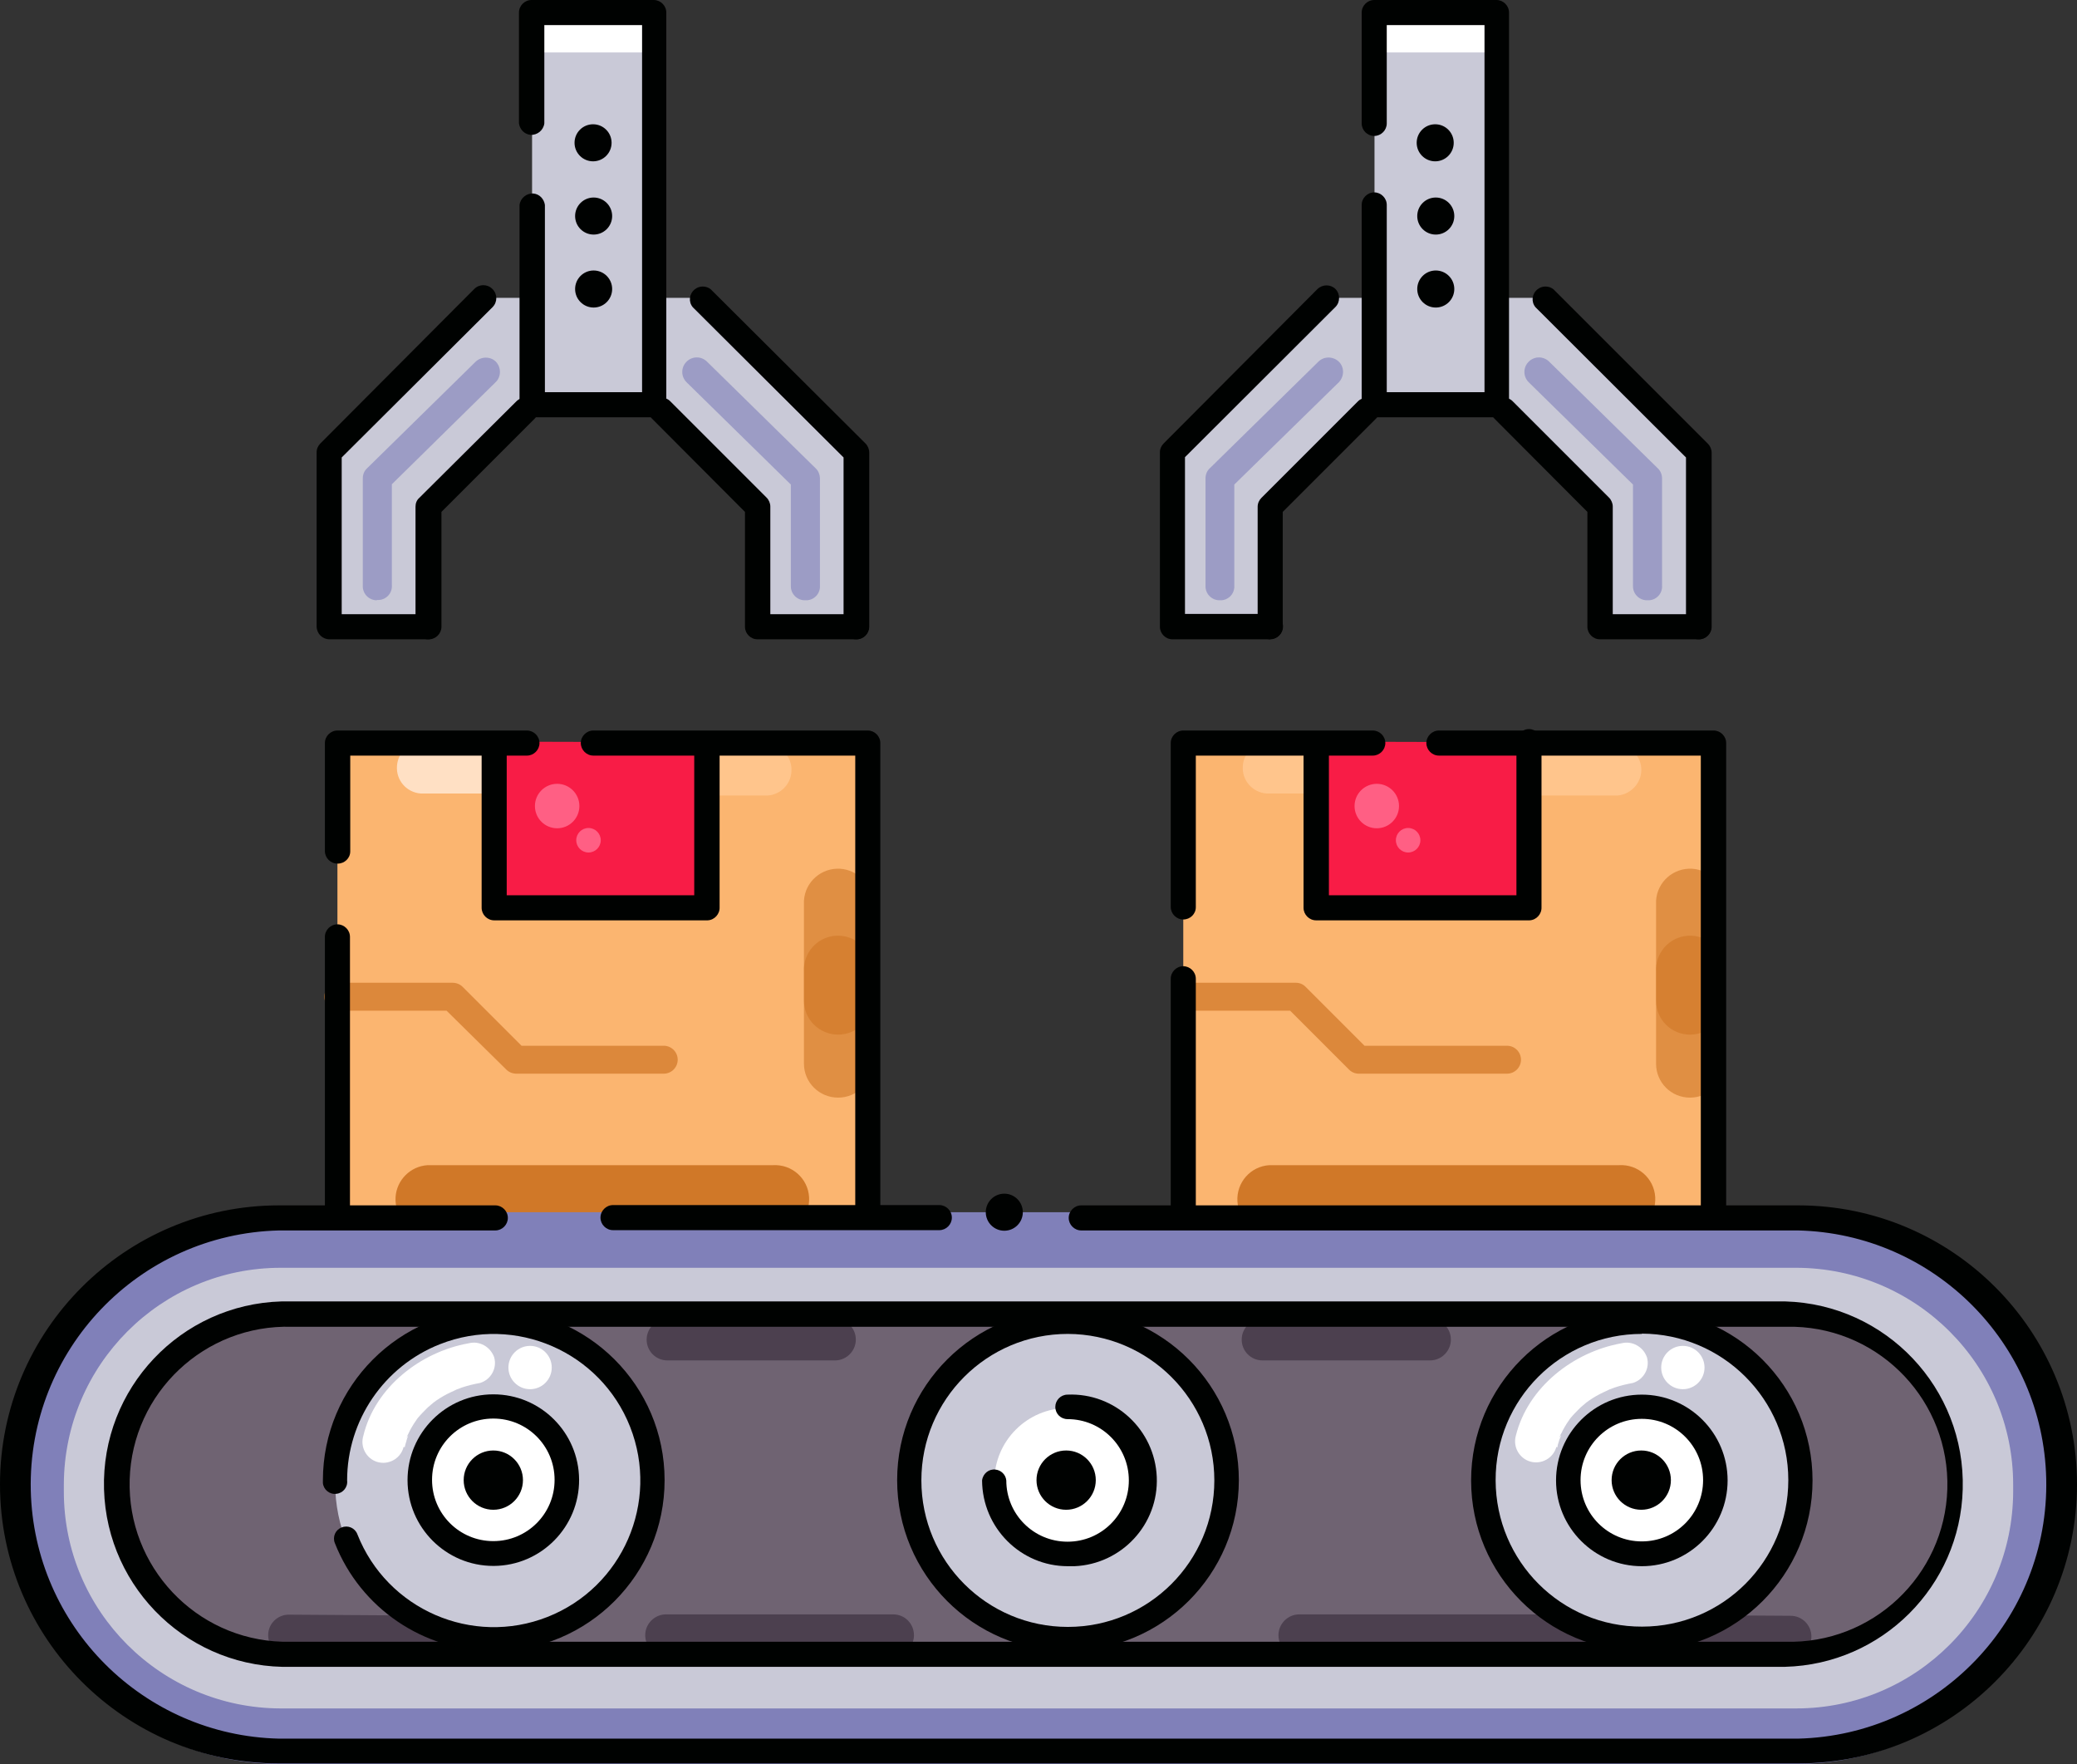 <?xml version="1.0" encoding="UTF-8"?>
<svg id="Layer_2" data-name="Layer 2" xmlns="http://www.w3.org/2000/svg" viewBox="0 0 72.88 61.89">
  <rect x="0" y="0" width="72.88" height="61.89" fill="#333333" stroke="none"/>
  <defs>
    <style>
      .cls-1 {
        fill: #000201;
      }

      .cls-2 {
        fill: #ffe0c4;
      }

      .cls-3 {
        fill: #f81c46;
      }

      .cls-4 {
        fill: #fff;
      }

      .cls-5 {
        fill: #ffc58c;
      }

      .cls-6 {
        fill: #fbb570;
      }

      .cls-7 {
        fill: #ff5f84;
      }

      .cls-8 {
        fill: #9c9cc5;
      }

      .cls-9 {
        fill: #c9c9d7;
      }

      .cls-10, .cls-11, .cls-12 {
        fill: #d07828;
      }

      .cls-13 {
        fill: #6f6372;
      }

      .cls-14 {
        fill: #8080b9;
      }

      .cls-15 {
        fill: #4c404f;
      }

      .cls-11 {
        opacity: .73;
      }

      .cls-11, .cls-12 {
        isolation: isolate;
      }

      .cls-12 {
        opacity: .62;
      }
    </style>
  </defs>
  <g id="Layer_3" data-name="Layer 3">
    <g>
      <rect class="cls-6" x="11.84" y="26.07" width="18.61" height="17.25"/>
      <path class="cls-2" d="M20.9,27.84h-6.14c-.5-.04-.87-.47-.83-.97,.03-.45,.39-.8,.83-.83h6.14c.5,.04,.87,.47,.83,.97-.03,.45-.39,.8-.83,.83Z"/>
      <path class="cls-5" d="M26.94,27.91h-2.54c-.5-.04-.87-.47-.83-.97,.03-.45,.39-.8,.83-.83h2.54c.5,.04,.87,.47,.83,.97-.03,.45-.39,.8-.83,.83Z"/>
      <path class="cls-10" d="M27.12,43.27H15c-.66-.04-1.16-.61-1.12-1.27,.04-.6,.52-1.08,1.12-1.12h12.12c.66-.04,1.23,.46,1.27,1.12,.04,.66-.46,1.23-1.12,1.27-.05,0-.1,0-.15,0Z"/>
      <polygon class="cls-3" points="17.13 26.02 17.24 31.85 24.71 31.85 24.71 26.04 17.13 26.02"/>
      <path class="cls-1" d="M24.8,32.29h-7.46c-.24,0-.44-.2-.44-.44h0v-5.59c0-.24,.2-.44,.44-.44,.24,0,.44,.2,.44,.44v5.15h6.58v-5.11c.03-.24,.25-.42,.49-.4,.21,.02,.37,.19,.4,.4v5.53c.01,.24-.18,.45-.42,.46,0,0-.02,0-.02,0Z"/>
      <path class="cls-1" d="M11.84,30.3c-.24,0-.44-.2-.44-.44h0v-3.79c0-.24,.2-.44,.44-.44h6.65c.24,0,.44,.2,.44,.44,0,.24-.2,.44-.44,.44h-6.2v3.36c0,.24-.2,.43-.44,.43Z"/>
      <path class="cls-12" d="M29.41,38.51c-.66,0-1.2-.53-1.2-1.19v-5.72c.04-.66,.61-1.16,1.27-1.12,.6,.04,1.08,.52,1.12,1.12v5.72c0,.66-.53,1.19-1.19,1.19h0Z"/>
      <path class="cls-12" d="M29.41,36.3c-.66,0-1.2-.53-1.2-1.19v-1.01c-.04-.66,.46-1.23,1.12-1.27,.66-.04,1.23,.46,1.27,1.12,0,.05,0,.1,0,.15v1.01c0,.66-.53,1.19-1.19,1.19h0Z"/>
      <circle class="cls-7" cx="19.55" cy="28.28" r=".78"/>
      <circle class="cls-7" cx="20.65" cy="29.48" r=".43"/>
      <path class="cls-11" d="M23.28,37.67h-5.16c-.13,0-.26-.05-.35-.14l-2.1-2.07h-3.8c-.27,0-.49-.22-.49-.49s.22-.49,.49-.49h4.01c.13,0,.26,.05,.35,.14l2.07,2.07h4.99c.27,0,.49,.22,.49,.49s-.22,.49-.49,.49Z"/>
      <path class="cls-1" d="M30.45,43.77H11.84c-.24,0-.44-.2-.44-.44,0,0,0,0,0,0v-10.46c0-.24,.2-.44,.44-.44,.24,0,.44,.2,.44,.44h0v10.02H30.01V26.51h-9.19c-.24,0-.44-.2-.44-.44,0-.24,.2-.44,.44-.44h9.63c.24,0,.44,.2,.44,.44h0v17.25c0,.24-.19,.44-.44,.45,0,0,0,0,0,0Z"/>
      <rect class="cls-6" x="41.52" y="26.07" width="18.61" height="17.25"/>
      <path class="cls-5" d="M50.58,27.84h-6.14c-.5-.04-.87-.47-.83-.97,.03-.45,.39-.8,.83-.83h6.14c.5,.04,.87,.47,.83,.97-.03,.45-.39,.8-.83,.83Z"/>
      <path class="cls-5" d="M56.62,27.91h-2.54c-.5-.04-.87-.47-.83-.97,.03-.45,.39-.8,.83-.83h2.54c.5-.04,.93,.34,.97,.83s-.34,.93-.83,.97c-.04,0-.09,0-.13,0Z"/>
      <path class="cls-12" d="M59.3,38.51c-.66,0-1.19-.53-1.19-1.19h0v-5.72c.04-.66,.61-1.16,1.27-1.12,.6,.04,1.08,.52,1.12,1.12v5.72c0,.66-.54,1.19-1.2,1.19Z"/>
      <path class="cls-12" d="M59.3,36.3c-.66,0-1.19-.53-1.19-1.19h0v-1.01c-.04-.66,.46-1.23,1.12-1.27s1.23,.46,1.27,1.12c0,.05,0,.1,0,.15v1.01c0,.66-.54,1.19-1.2,1.19Z"/>
      <polygon class="cls-3" points="45.98 26.02 46.1 31.85 53.56 31.85 53.56 26.04 45.98 26.02"/>
      <path class="cls-1" d="M53.65,32.29h-7.47c-.24,0-.44-.2-.44-.44h0v-5.59c.03-.24,.25-.42,.49-.4,.21,.02,.37,.19,.4,.4v5.15h6.58v-5.39c0-.24,.2-.44,.44-.44s.44,.2,.44,.44h0v5.81c.01,.24-.18,.45-.42,.46,0,0-.01,0-.02,0Z"/>
      <path class="cls-10" d="M56.81,43.27h-12.12c-.66,.04-1.23-.46-1.27-1.12s.46-1.23,1.12-1.27c.05,0,.1,0,.15,0h12.12c.66-.04,1.23,.46,1.27,1.12s-.46,1.23-1.12,1.27c-.05,0-.1,0-.15,0Z"/>
      <polyline class="cls-9" points="24.62 10.45 30.04 15.87 30.04 21.8 26.58 21.8 26.58 17.78 23.19 14.39 18.41 14.39 15.02 17.78 15.02 21.91 11.56 21.91 11.56 15.87 16.98 10.45"/>
      <path class="cls-1" d="M15.02,22.43h-3.46c-.24,0-.44-.19-.45-.44,0,0,0,0,0,0v-6.12c0-.12,.05-.23,.13-.31l5.4-5.42c.18-.18,.46-.18,.64,0,.18,.18,.18,.46,0,.64l-5.29,5.27v5.5h3.02c.24,0,.44,.2,.44,.44,0,.24-.2,.44-.44,.44Z"/>
      <path class="cls-1" d="M30.04,22.43c-.24,0-.44-.2-.44-.44h0v-5.94l-5.29-5.27c-.16-.19-.13-.47,.07-.63,.16-.13,.4-.13,.56,0l5.43,5.41c.08,.08,.13,.2,.13,.31v6.12c0,.24-.2,.44-.44,.44,0,0,0,0,0,0Z"/>
      <path class="cls-1" d="M15.02,22.43c-.24,0-.44-.2-.44-.44h0v-4.21c0-.12,.04-.23,.13-.31l3.41-3.39c.17-.17,.45-.17,.63,0,.17,.17,.17,.45,0,.62l-3.26,3.26v4.03c0,.24-.2,.44-.44,.44,0,0-.01,0-.02,0Z"/>
      <path class="cls-1" d="M30.04,22.43h-3.46c-.24,0-.44-.2-.44-.44h0v-4.03l-3.26-3.27c-.17-.17-.17-.45,0-.62,.17-.17,.45-.17,.63,0l3.39,3.39c.08,.08,.13,.2,.13,.31v3.78h3.02c.24,0,.44,.2,.44,.44,0,.24-.2,.44-.44,.44h0Z"/>
      <rect class="cls-9" x="18.67" y=".44" width="4.29" height="13.76"/>
      <rect class="cls-4" x="18.67" y=".44" width="4.29" height="1.4"/>
      <path class="cls-1" d="M22.96,14.64h-4.29c-.24,0-.44-.2-.44-.44V7.19c.03-.24,.25-.42,.49-.4,.21,.02,.37,.19,.4,.4v6.57h3.41V.88h-3.43v3.45c-.03,.24-.25,.42-.49,.4-.21-.02-.37-.19-.4-.4V.44c0-.24,.2-.44,.44-.44h0s4.29,0,4.29,0c.24,0,.44,.2,.44,.44h0V14.2c0,.24-.19,.43-.42,.44Z"/>
      <circle class="cls-1" cx="20.81" cy="5.01" r=".65"/>
      <circle class="cls-1" cx="20.83" cy="10.14" r=".65"/>
      <circle class="cls-1" cx="20.83" cy="7.58" r=".65"/>
      <path class="cls-8" d="M13.22,21.06c-.27,0-.49-.22-.49-.49v-3.78c0-.14,.05-.27,.15-.36l3.81-3.74c.2-.19,.52-.19,.71,0,.19,.2,.19,.52,0,.71h0l-3.65,3.59v3.54c.02,.27-.18,.5-.45,.52-.02,0-.05,0-.07,0Z"/>
      <path class="cls-8" d="M28.24,21.06c-.27,0-.49-.22-.49-.49v-3.57l-3.66-3.59c-.2-.2-.2-.52,0-.72,.2-.2,.52-.2,.72,0l3.81,3.74c.1,.09,.15,.23,.15,.36v3.75c.02,.27-.18,.5-.45,.52-.02,0-.04,0-.07,0Z"/>
      <polyline class="cls-9" points="54.18 10.45 59.6 15.87 59.6 21.8 56.14 21.8 56.14 17.78 52.75 14.39 47.97 14.39 44.58 17.78 44.58 21.91 41.12 21.91 41.12 15.87 46.54 10.45"/>
      <path class="cls-1" d="M44.57,22.43h-3.43c-.24,0-.44-.2-.44-.44h0v-6.12c0-.12,.05-.23,.13-.31l5.4-5.42c.18-.17,.46-.17,.63,0s.17,.46,0,.63l-5.28,5.27v5.5h3c.24,0,.44,.2,.44,.44,0,.24-.2,.44-.44,.44h0Z"/>
      <path class="cls-1" d="M59.6,22.43c-.24,0-.44-.2-.44-.44h0v-5.94l-5.28-5.27c-.16-.19-.13-.47,.07-.63,.16-.13,.4-.13,.56,0l5.42,5.42c.08,.08,.13,.2,.13,.31v6.11c0,.24-.2,.44-.44,.44,0,0,0,0,0,0Z"/>
      <path class="cls-1" d="M44.57,22.43c-.24,0-.44-.2-.44-.44h0v-4.21c0-.12,.05-.23,.13-.31l3.39-3.39c.17-.17,.45-.17,.62,0,.17,.16,.18,.44,.01,.61,0,0,0,0-.01,.01l-3.26,3.26v4.03c0,.24-.2,.44-.44,.44,0,0,0,0,0,0Z"/>
      <path class="cls-1" d="M59.6,22.43h-3.46c-.24,0-.44-.2-.44-.44h0v-4.03l-3.26-3.27c-.17-.17-.17-.45,0-.62,.17-.17,.45-.17,.63,0l3.39,3.39c.08,.08,.13,.2,.13,.31v3.78h3.02c.24,0,.44,.2,.44,.44,0,.24-.2,.44-.44,.44h0Z"/>
      <rect class="cls-9" x="48.23" y=".44" width="4.29" height="13.76"/>
      <rect class="cls-4" x="48.23" y=".44" width="4.29" height="1.4"/>
      <path class="cls-1" d="M52.51,14.64h-4.29c-.24,0-.44-.2-.44-.44h0V7.19c0-.24,.2-.44,.44-.44s.44,.2,.44,.44h0v6.57h3.43V.88h-3.43v3.45c0,.24-.2,.44-.44,.44s-.44-.2-.44-.44V.44c0-.24,.2-.44,.44-.44h0s4.29,0,4.29,0c.24,0,.44,.2,.44,.44h0V14.2c0,.24-.2,.44-.44,.44h0Z"/>
      <circle class="cls-1" cx="50.36" cy="5.01" r=".65"/>
      <circle class="cls-1" cx="50.38" cy="10.14" r=".65"/>
      <circle class="cls-1" cx="50.38" cy="7.58" r=".65"/>
      <path class="cls-8" d="M42.79,21.06c-.27,0-.49-.22-.49-.49v-3.78c0-.14,.05-.27,.15-.36l3.81-3.74c.2-.2,.52-.19,.72,0,.2,.2,.19,.52,0,.72l-3.67,3.59v3.54c.02,.27-.18,.5-.45,.52-.02,0-.03,0-.05,0Z"/>
      <path class="cls-8" d="M57.79,21.06c-.27,0-.49-.22-.49-.49v-3.57l-3.66-3.59c-.2-.2-.2-.52,0-.72,.2-.2,.52-.2,.72,0l3.81,3.74c.1,.09,.15,.23,.15,.36v3.75c.02,.27-.18,.5-.45,.52-.03,0-.05,0-.08,0Z"/>
      <circle class="cls-7" cx="48.31" cy="28.28" r=".78"/>
      <circle class="cls-7" cx="49.41" cy="29.48" r=".43"/>
      <path class="cls-1" d="M41.52,32.26c-.24,0-.44-.2-.44-.44h0v-5.75c0-.24,.2-.44,.44-.44h6.65c.24,0,.44,.2,.44,.44,0,.24-.2,.44-.44,.44h-6.21v5.32c0,.24-.2,.43-.44,.43Z"/>
      <path class="cls-11" d="M52.89,37.67h-5.21c-.13,0-.25-.05-.34-.14l-2.07-2.07h-3.32c-.27,0-.49-.22-.49-.49s.22-.49,.49-.49h3.52c.13,0,.25,.05,.34,.14l2.07,2.07h5c.27,0,.49,.22,.49,.49s-.22,.49-.49,.49Z"/>
      <path class="cls-1" d="M60.13,43.77h-18.61c-.24,0-.44-.2-.44-.44,0,0,0,0,0,0v-8.99c0-.24,.2-.44,.44-.44s.44,.2,.44,.44v8.55h17.72V26.51h-9.19c-.24,0-.44-.2-.44-.44,0-.24,.2-.44,.44-.44h9.64c.24,0,.44,.2,.44,.44h0v17.25c0,.24-.2,.44-.44,.45Z"/>
      <rect class="cls-9" x=".44" y="42.72" width="72" height="18.71" rx="9.35" ry="9.35"/>
      <path class="cls-14" d="M63.03,61.89H9.85c-5.28,0-9.55-4.28-9.55-9.56v-.24c0-5.28,4.28-9.55,9.55-9.56H63.03c5.28,0,9.55,4.28,9.56,9.56v.24c0,5.28-4.28,9.55-9.56,9.56ZM9.85,44.48c-4.2,0-7.6,3.41-7.61,7.61v.24c0,4.2,3.41,7.6,7.61,7.61H63.03c4.2,0,7.6-3.41,7.61-7.61v-.24c0-4.2-3.41-7.6-7.61-7.61H9.85Z"/>
      <path class="cls-1" d="M63.09,61.87H9.79c-5.41,0-9.79-4.39-9.79-9.79s4.39-9.79,9.79-9.79h7.59c.24,0,.44,.2,.44,.44s-.2,.44-.44,.44h-7.59c-4.92,.12-8.82,4.2-8.71,9.12,.11,4.76,3.95,8.6,8.71,8.71H63.09c4.92-.12,8.82-4.2,8.71-9.12-.11-4.76-3.95-8.6-8.71-8.71h-25.15c-.24,0-.44-.2-.44-.44s.2-.44,.44-.44h25.15c5.41,0,9.79,4.39,9.79,9.79s-4.39,9.79-9.79,9.79Z"/>
      <path class="cls-13" d="M10.25,45.97H62.64c3.29,0,5.96,2.67,5.96,5.96h0c0,3.29-2.67,5.96-5.96,5.96H10.25c-3.29,0-5.96-2.67-5.96-5.96h0c0-3.29,2.67-5.96,5.96-5.96Z"/>
      <path class="cls-13" d="M10.39,45.97H62.77c3.29,0,5.96,2.67,5.96,5.96h0c0,3.29-2.67,5.96-5.96,5.96H10.39c-3.29,0-5.96-2.67-5.96-5.96h0c0-3.29,2.67-5.96,5.96-5.96Z"/>
      <path class="cls-15" d="M31.34,58.1h-7.97c-.41,0-.73-.33-.73-.73s.33-.73,.73-.73h7.97c.41,0,.73,.33,.73,.73s-.33,.73-.73,.73Z"/>
      <path class="cls-15" d="M16.16,58.15h0l-6.02-.04c-.41,0-.73-.34-.73-.74,0-.41,.34-.73,.74-.72h0l6.01,.04c.41,0,.73,.33,.73,.73s-.33,.73-.73,.73h0Z"/>
      <path class="cls-15" d="M62.8,58.15h0l-5.99-.04c-.41,0-.73-.33-.73-.73s.33-.73,.73-.73h0l6.02,.04c.41,0,.73,.33,.73,.73s-.33,.73-.73,.73h-.02Z"/>
      <path class="cls-15" d="M55.83,58.1h-10.24c-.41,0-.73-.33-.73-.73s.33-.73,.73-.73h10.24c.41,0,.73,.33,.73,.73s-.33,.73-.73,.73Z"/>
      <path class="cls-15" d="M50.18,47.73h-5.88c-.41,0-.73-.33-.73-.73s.33-.73,.73-.73h5.88c.41,0,.73,.33,.73,.73s-.33,.73-.73,.73Z"/>
      <path class="cls-15" d="M29.3,47.73h-5.88c-.41,0-.73-.33-.73-.73s.33-.73,.73-.73h5.88c.41,0,.73,.33,.73,.73s-.33,.73-.73,.73Z"/>
      <path class="cls-1" d="M62.64,58.48H10.24c-3.54,.1-6.49-2.69-6.59-6.23-.1-3.54,2.69-6.49,6.23-6.59,.12,0,.24,0,.35,0H62.64c3.54,.1,6.33,3.05,6.23,6.59-.09,3.4-2.83,6.14-6.23,6.23ZM10.24,46.55c-3.05-.09-5.6,2.31-5.69,5.36-.09,3.05,2.31,5.6,5.36,5.69,.11,0,.22,0,.33,0H62.64c3.05,.09,5.6-2.31,5.69-5.36,.09-3.05-2.31-5.6-5.36-5.69-.11,0-.22,0-.33,0H10.24Z"/>
      <circle class="cls-9" cx="17.33" cy="52.03" r="5.57"/>
      <path class="cls-1" d="M17.33,57.93c-2.46,0-4.68-1.5-5.58-3.79-.09-.22,.02-.47,.24-.55,.22-.09,.47,.02,.55,.24h0c1.04,2.64,4.03,3.94,6.67,2.9,2.64-1.04,3.94-4.03,2.9-6.67-1.04-2.64-4.03-3.94-6.67-2.9-1.96,.77-3.26,2.67-3.26,4.78,.03,.24-.15,.45-.38,.47-.24,.03-.45-.15-.47-.38,0-.03,0-.06,0-.09,0-3.31,2.68-6,5.99-6,3.31,0,6,2.68,6,5.99s-2.68,6-5.99,6c0,0,0,0,0,0Z"/>
      <circle class="cls-4" cx="17.33" cy="51.98" r="2.58"/>
      <path class="cls-1" d="M17.31,54.94c-1.66,0-3.01-1.35-3.01-3.01,0-1.66,1.35-3.01,3.01-3.01,1.66,0,3,1.34,3.01,2.99,.01,1.66-1.33,3.02-2.99,3.03,0,0-.01,0-.02,0Zm0-5.17c-1.19,0-2.15,.96-2.15,2.15,0,1.19,.96,2.15,2.15,2.15s2.15-.96,2.15-2.15-.96-2.15-2.15-2.15h0Z"/>
      <circle class="cls-9" cx="57.61" cy="52.03" r="5.57"/>
      <path class="cls-1" d="M57.61,57.93c-3.31,0-5.99-2.68-5.99-5.99,0-3.31,2.68-5.99,5.99-5.99,3.31,0,5.99,2.68,5.99,5.99,0,3.31-2.68,5.99-5.99,5.99Zm0-11.13c-2.84,0-5.14,2.3-5.13,5.14s2.3,5.14,5.14,5.13c2.84,0,5.13-2.3,5.13-5.14,0-2.84-2.31-5.13-5.14-5.14Z"/>
      <circle class="cls-4" cx="57.61" cy="51.98" r="2.58"/>
      <path class="cls-1" d="M57.61,54.95c-1.66,0-3.01-1.35-3.01-3.01s1.35-3.01,3.01-3.01,3.01,1.35,3.01,3.01-1.35,3.01-3.01,3.01h0Zm0-5.17c-1.19,0-2.15,.96-2.15,2.15s.96,2.15,2.15,2.15,2.15-.96,2.15-2.15-.96-2.15-2.15-2.15Z"/>
      <circle class="cls-9" cx="37.47" cy="52.03" r="5.57"/>
      <path class="cls-1" d="M37.47,57.93c-3.31,0-5.99-2.69-5.99-6,0-3.31,2.69-5.99,6-5.99,3.31,0,5.99,2.69,5.99,5.99,0,3.31-2.69,5.99-6,5.99Zm0-11.13c-2.84,0-5.14,2.3-5.14,5.14s2.3,5.14,5.14,5.14,5.14-2.3,5.14-5.14c0-2.83-2.3-5.13-5.14-5.14Z"/>
      <circle class="cls-4" cx="37.47" cy="51.98" r="2.58"/>
      <path class="cls-1" d="M37.47,54.95c-1.66,0-3-1.35-3.01-3.01,.03-.24,.24-.41,.47-.38,.2,.02,.36,.18,.38,.38,0,1.19,.96,2.15,2.15,2.15,1.19,0,2.15-.96,2.15-2.15s-.96-2.15-2.15-2.15c0,0,0,0,0,0-.24,0-.43-.19-.43-.43,0-.23,.19-.43,.43-.43,1.66-.07,3.06,1.23,3.13,2.89s-1.23,3.06-2.89,3.13c-.08,0-.16,0-.24,0Z"/>
      <path class="cls-4" d="M14.2,50.78c.02-.07,.03-.14,.06-.21,0-.04,.02-.07,.03-.11,0,0,.07-.18,0-.05s0,0,0-.03l.05-.1c.03-.07,.07-.14,.11-.21s.09-.15,.14-.22,.05-.06,.07-.1c-.04,.07-.09,.11,0,0,.11-.13,.23-.25,.35-.37l.2-.17c.12-.1-.14,.1,0,0l.11-.08c.16-.11,.32-.2,.49-.28l.13-.06,.09-.04-.09,.03s.24-.09,.27-.1c.21-.07,.42-.12,.64-.16,.38-.12,.6-.52,.49-.9-.13-.37-.52-.59-.9-.49-1.68,.3-3.28,1.54-3.69,3.24-.12,.39,.1,.8,.48,.92,.39,.12,.8-.1,.92-.48,0-.01,0-.03,.01-.04h.03Z"/>
      <circle class="cls-4" cx="18.6" cy="47.98" r=".76"/>
      <path class="cls-4" d="M54.65,50.78c0-.07,.03-.14,.05-.21s.02-.07,.04-.11,.07-.18,0-.05,0,0,0-.03c.01-.04,.03-.07,.05-.1,.03-.07,.07-.14,.11-.21s.09-.15,.14-.22,.05-.06,.07-.1c-.04,.07-.09,.11,0,0,.11-.13,.23-.25,.35-.37l.2-.17c.12-.1-.14,.1,0,0l.11-.08c.16-.11,.32-.2,.49-.28l.13-.06,.08-.04-.08,.03s.24-.09,.27-.1c.21-.07,.42-.12,.64-.16,.38-.12,.6-.52,.49-.9-.13-.37-.52-.59-.9-.49-1.68,.3-3.28,1.54-3.7,3.24-.11,.39,.12,.8,.51,.91,.39,.11,.8-.12,.91-.51h.02Z"/>
      <circle class="cls-4" cx="59.05" cy="47.98" r=".76"/>
      <path class="cls-1" d="M32.96,43.16h-11.45c-.24,0-.44-.2-.44-.44s.2-.44,.44-.44h11.45c.24,0,.44,.2,.44,.44s-.2,.44-.44,.44Z"/>
      <circle class="cls-1" cx="17.31" cy="51.93" r="1.04"/>
      <circle class="cls-1" cx="37.41" cy="51.93" r="1.04"/>
      <circle class="cls-1" cx="57.59" cy="51.93" r="1.04"/>
      <circle class="cls-1" cx="35.24" cy="42.53" r=".65"/>
    </g>
  </g>
</svg>
